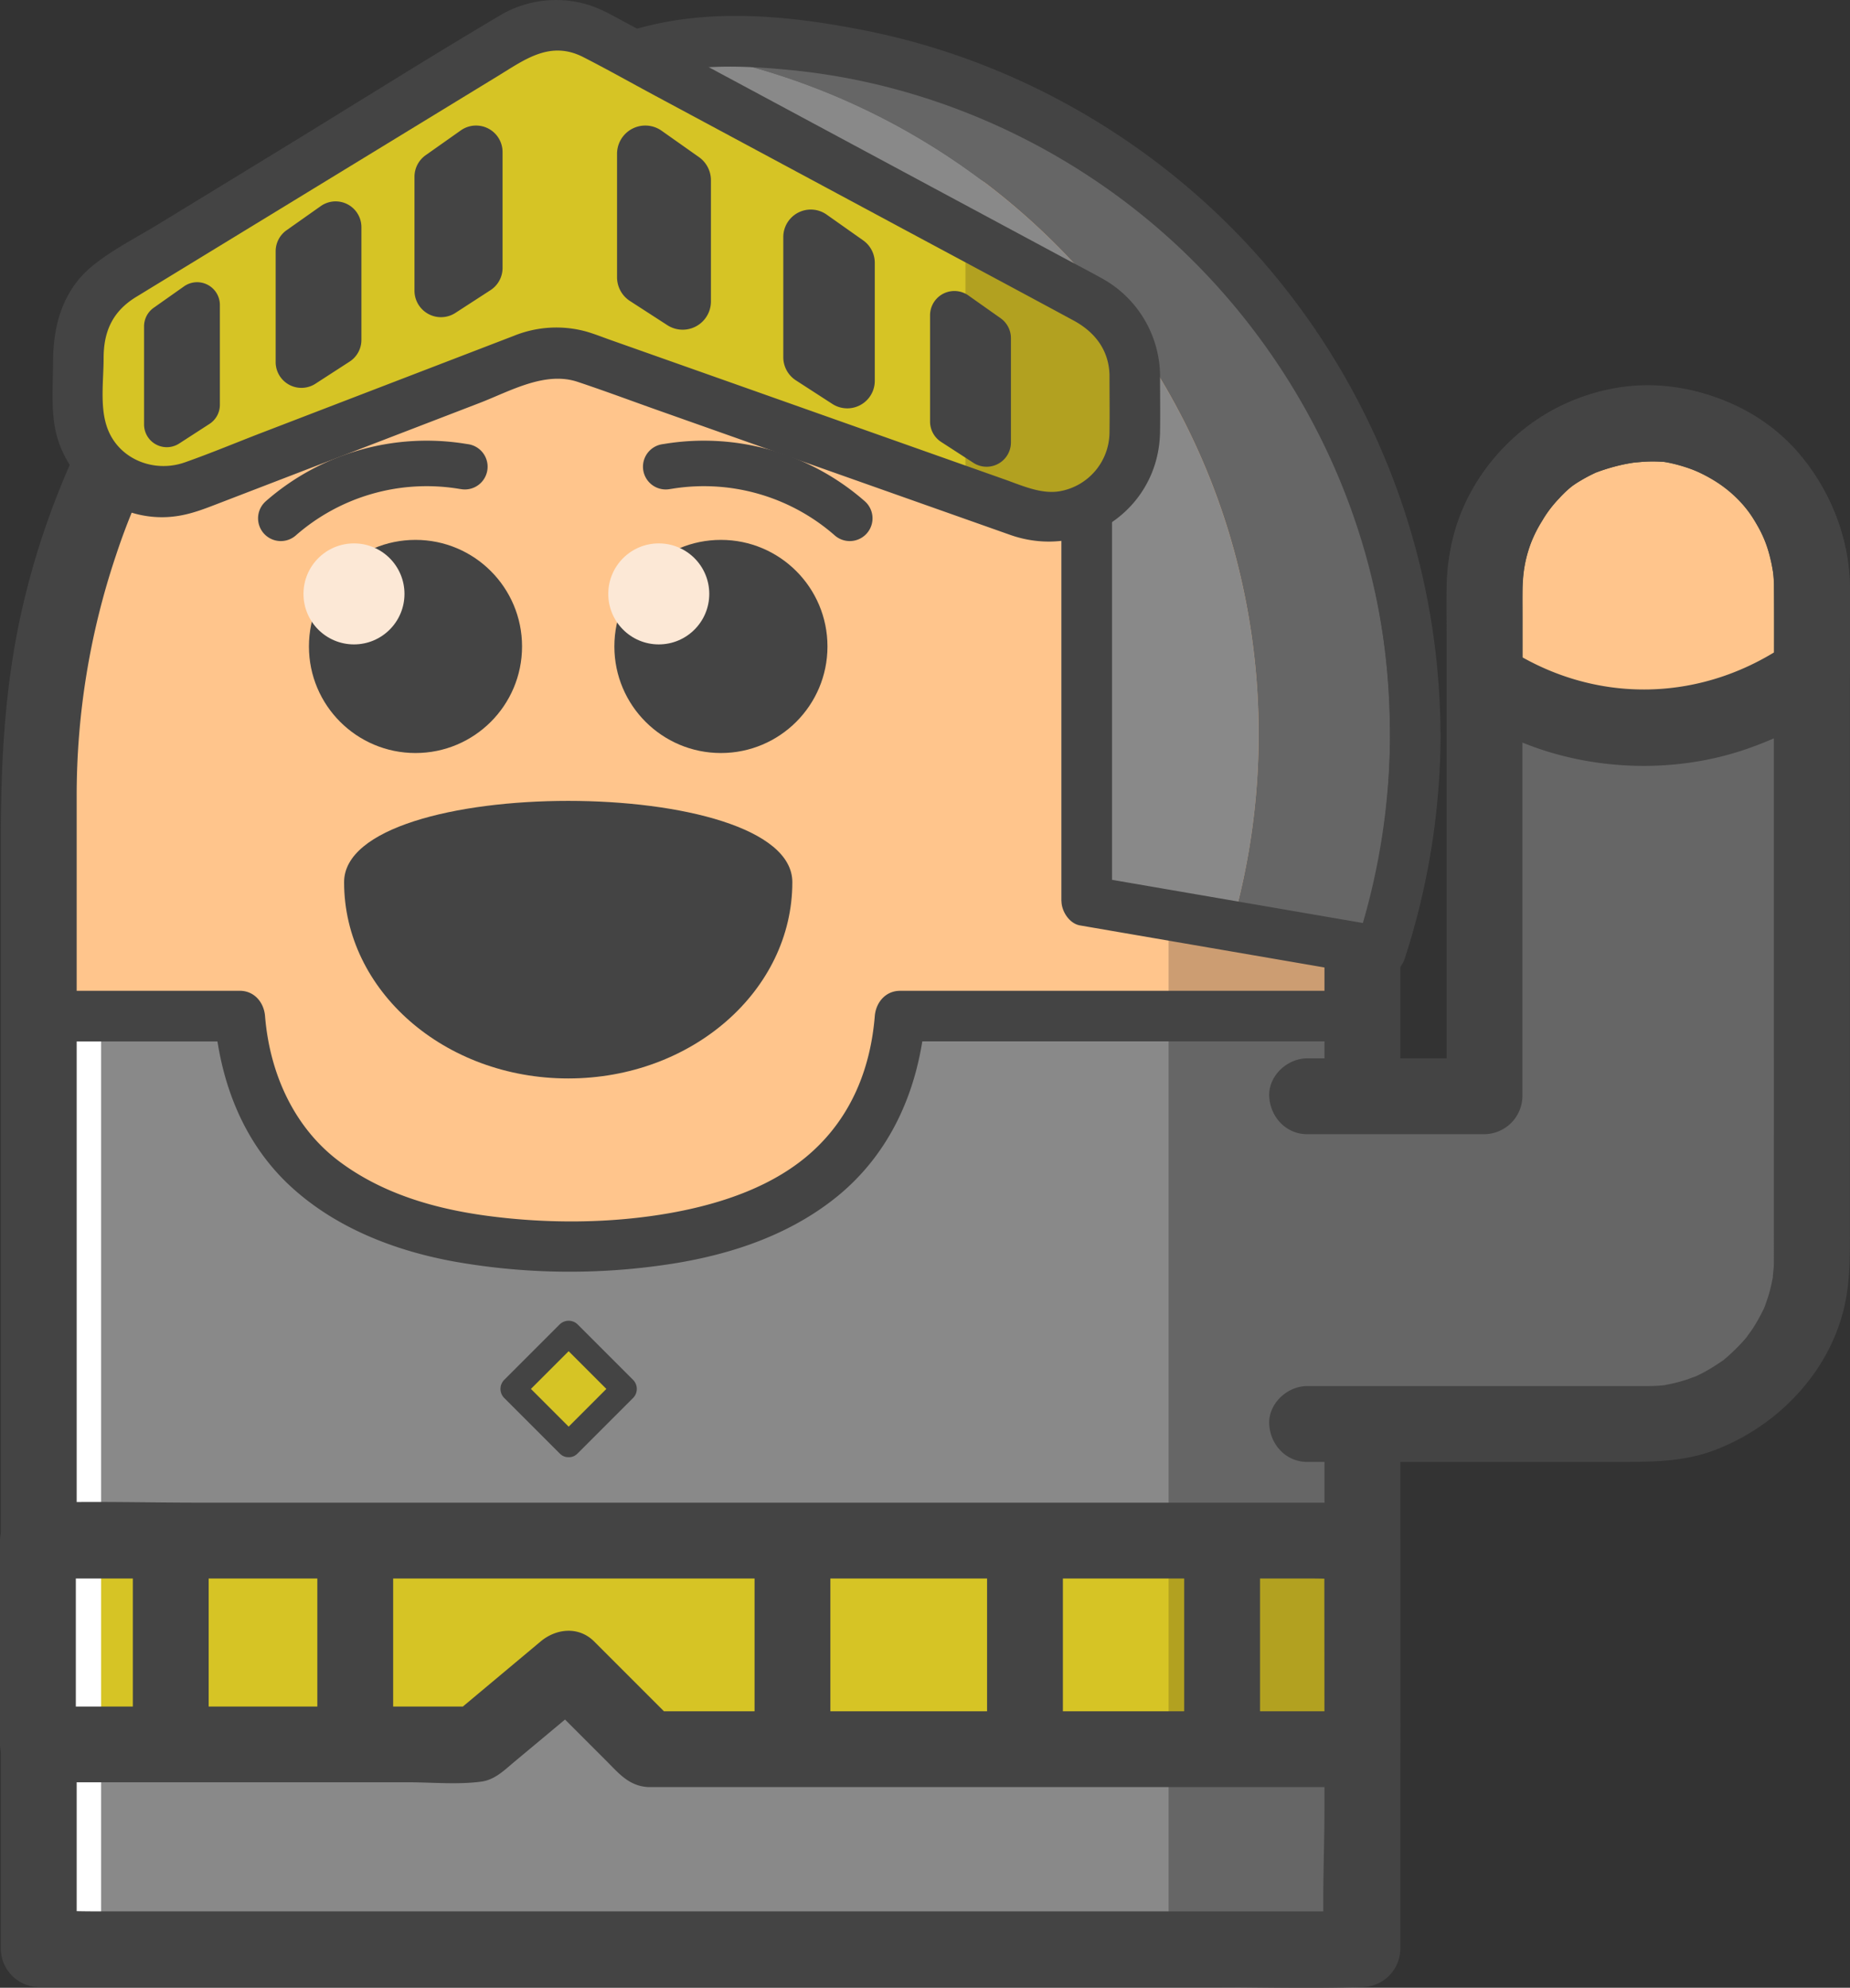 <svg xmlns="http://www.w3.org/2000/svg" viewBox="0 0 732 786.36"><rect x="0" y="0" width="732" height="786.36" fill="#333333" stroke="none"/><defs><style>.cls-1{fill:#cc9d72;}.cls-2{fill:#ffc58c;}.cls-3{fill:#898989;}.cls-4{fill:#666;}.cls-5{fill:#fff;}.cls-6{fill:#444;}.cls-7{fill:#fce8d6;}.cls-8{fill:none;stroke:#444;stroke-linecap:round;stroke-miterlimit:10;stroke-width:18px;}.cls-9{fill:#d6c425;}.cls-10{fill:#b2a120;}</style></defs><g id="Layer_2" data-name="Layer 2"><g id="Layer_1-2" data-name="Layer 1"><path class="cls-1" d="M539.06,315.4V771.09H15.34V315.4A314.2,314.2,0,0,1,29.08,223c13.74-44.8,37.22-84.67,67.66-116.57a263.51,263.51,0,0,1,67.67-51.33,243.1,243.1,0,0,1,67.67-23.78q3.38-.64,6.76-1.19a239.52,239.52,0,0,1,38.36-3.07q9.41,0,18.67.72h0c1.29.1,2.57.2,3.86.33a240.89,240.89,0,0,1,67.67,16.51A255.08,255.08,0,0,1,435.1,85.39a271,271,0,0,1,27.27,26.14,288.07,288.07,0,0,1,40.41,57.35C525.83,211.82,539.06,261.9,539.06,315.4Z"/><path class="cls-2" d="M462.39,315.4V771.09h-447V315.4A314.2,314.2,0,0,1,29.08,223c13.74-44.8,37.22-84.67,67.66-116.57a263.51,263.51,0,0,1,67.67-51.33,243.1,243.1,0,0,1,67.67-23.78q3.38-.64,6.76-1.19a240.7,240.7,0,0,1,51.92,14.49,254.92,254.92,0,0,1,67.67,40.74,269.92,269.92,0,0,1,27.27,26.14,288.07,288.07,0,0,1,40.41,57.35C449.16,211.82,462.39,261.9,462.39,315.4Z"/><path class="cls-3" d="M539.06,402V771.09H15.34V402H94.87c5.11,67.68,61.64,91,130.63,91S351,469.64,356.13,402Z"/><rect class="cls-4" x="462.39" y="397.46" width="76.67" height="373.63"/><rect class="cls-5" x="15.34" y="399.46" width="24.66" height="371.63"/><path class="cls-6" d="M529.06,402V756c0,4.75-.44,9.73,0,14.46,0,.21,0,.43,0,.65l10-10H36.66c-6.73,0-13.71-.54-20.42,0-.29,0-.6,0-.9,0l10,10v-354c0-4.74.44-9.72,0-14.46,0-.21,0-.43,0-.64l-10,10H94.87l-10-10c2,25.13,10.9,49.31,29.61,66.85,17.77,16.64,41.27,25.81,64.92,30.16a261.61,261.61,0,0,0,81.8,1.62c24.41-3.3,48.72-10.69,68.4-26,22.95-17.81,34.22-44.19,36.53-72.67l-10,10H539.06c12.87,0,12.89-20,0-20H356.13c-5.73,0-9.56,4.6-10,10-1.7,21-9.44,39.65-24.57,53.45C306.71,469,286.15,476.1,265.64,479.8c-23.53,4.23-48.77,4.38-72.54,1.23-21.06-2.79-41.76-8.78-58.82-21.54-17.62-13.17-27.53-34.35-29.41-57.53-.44-5.39-4.23-10-10-10H15.34a10.14,10.14,0,0,0-10,10V725.61c0,14.9-.6,29.94,0,44.83,0,.21,0,.43,0,.65a10.15,10.15,0,0,0,10,10H474.8c21.07,0,42.29.71,63.36,0h.9a10.14,10.14,0,0,0,10-10V447.43c0-14.9.6-29.93,0-44.83,0-.21,0-.43,0-.64C549.06,389.09,529.06,389.07,529.06,402Z"/><path class="cls-6" d="M524.06,315.4V715c0,18.34-1.06,37,0,55.35,0,.26,0,.53,0,.79l15-15H36.66c-6.77,0-13.66-.37-20.42,0h-.9l15,15V350.27c0-11.62,0-23.24,0-34.86a298.23,298.23,0,0,1,15.55-95.73A260,260,0,0,1,64,177.63,290,290,0,0,1,89.19,138.1,260.55,260.55,0,0,1,157,76.65c27.78-17.13,59.73-29,91.47-32.84,66.7-8,132.55,13.51,182.19,57.43,49,43.35,79.24,102.2,89.8,166.51a311.42,311.42,0,0,1,3.65,47.65c0,7.84,6.88,15.36,15,15s15-6.59,15-15c-.19-68.78-21.38-137.7-63.15-192.7C447.68,65.76,384.53,24.49,313,14.73a257.56,257.56,0,0,0-107.77,7.7C171,32.53,139.57,49.78,111.87,72.16,59.94,114.12,24,175.06,9,239.84,2,269.91.34,300.33.34,331V771.09a15.22,15.22,0,0,0,15,15H474.8c21.09,0,42.28.6,63.36,0h.9a15.22,15.22,0,0,0,15-15V371.53c0-18.42.57-36.94,0-55.35,0-.26,0-.52,0-.78,0-7.85-6.9-15.37-15-15S524.06,307,524.06,315.4Z"/><path class="cls-4" d="M550,290.46a273.29,273.29,0,0,1-13.78,86L486.88,368a275.71,275.71,0,0,0,0-155.16,270.77,270.77,0,0,0-10.1-28.35A274.38,274.38,0,0,0,249.91,17.67q13-1.2,26.09-1.21a273.71,273.71,0,0,1,274,274Z"/><path class="cls-3" d="M498,290.46A273.91,273.91,0,0,1,486.88,368l-24.49-4.22L420,356.46V193.74L225,111.46l-28.26,10L67,167.46,52,194.13S153.62,26.57,249.91,17.67A274.38,274.38,0,0,1,476.74,184.46a270.77,270.77,0,0,1,10.1,28.35A274.14,274.14,0,0,1,498,290.46Z"/><path class="cls-6" d="M550,290.46a270,270,0,0,1-13.42,83.34l12.3-7-88.75-15.27-27.47-4.73,7.34,9.65V193.74c0-4.88-3.2-7.9-7.34-9.65l-63.21-26.67-104-43.89c-8.8-3.72-17.54-7.87-26.5-11.18-6.13-2.27-13.33,1.86-19.08,3.89l-102,36.16L79.22,156.09c-4.07,1.44-8.34,2.48-10.87,6.34-4.15,6.35-7.52,13.38-11.24,20l-3.74,6.66C47,200.36,63.66,209.94,70.63,199.17c3.1-4.78,6.39-9.46,9.69-14.1q5.59-7.86,11.41-15.57L95,165.21,96,163.85c-.1.13-.94,1.21-.23.3L98,161.33q3.93-5,7.94-10c25.95-32,55.23-63.29,88-87.48,16.5-12.16,35.22-23.5,53.48-30.06a141.87,141.87,0,0,1,14.39-4.36c2.22-.54,4.46-1,6.7-1.45,2.81-.52,4.07-.72,5.6-.88,12.76-1.37,25.78-.63,38.52.6,57.21,5.52,112,30.77,153.86,70.09,46.33,43.56,76.37,103.46,82.28,166.92.79,8.55,1.16,17.12,1.19,25.71,0,12.86,20,12.89,20,0a286.51,286.51,0,0,0-70.89-187.69C458.71,56.71,403,24.22,342.87,12.18c-26.62-5.34-55.37-8.55-82.21-2.93-21.08,4.41-41.1,14-59.25,25.4-37.89,23.81-70.31,56.1-99.19,90Q85,145,69.21,166.46c-5.15,7-10.83,14.07-15.19,21.62-.2.34-.44.67-.65,1l17.26,10.09,15-26.67-6,4.6,138.7-49.16,19.3-6.84h-5.32l65.83,27.78,105,44.29,24.18,10.21L420,193.74V356.46c0,4,3.08,8.91,7.34,9.64l95.91,16.5,20.31,3.5c5.53.95,10.48-1.43,12.3-7A288.28,288.28,0,0,0,570,290.46C570,277.59,550,277.57,550,290.46Z"/><circle class="cls-6" cx="164.4" cy="255.74" r="42.16"/><circle class="cls-6" cx="285.25" cy="255.74" r="42.16"/><path class="cls-6" d="M313.51,349c0-42.89-177.36-42.89-177.36,0s39.7,77.64,88.68,77.64S313.51,391.86,313.51,349Z"/><circle class="cls-7" cx="140.06" cy="234.95" r="19.98"/><circle class="cls-7" cx="260.66" cy="234.95" r="19.98"/><path class="cls-8" d="M183.93,184.63l-1-.15a87.57,87.57,0,0,0-71.82,20.57h0"/><path class="cls-8" d="M263.41,184.63l1-.15a87.57,87.57,0,0,1,71.82,20.57h0"/><polygon class="cls-9" points="539.06 691.96 256.5 691.96 224.5 659.96 188.5 690.08 15 690.08 15 609.46 539 609.46 539.06 691.96"/><polygon class="cls-10" points="539.06 691.96 462.39 691.96 462.39 609.46 539 609.46 539.06 691.96"/><rect class="cls-5" x="15.34" y="609.46" width="24.66" height="80.62"/><path class="cls-6" d="M539.06,677H256.5l10.61,4.39-32-32c-6.1-6.1-15-5.21-21.22,0l-36,30.12,10.61-4.39H15l15,15V609.46l-15,15H517.67c6.77,0,13.66.36,20.43,0,.3,0,.6,0,.9,0l-15-15,.06,82.5c0,7.84,6.9,15.36,15,15s15-6.59,15-15l-.06-82.5a15.22,15.22,0,0,0-15-15H79.3c-21.1,0-42.3-.61-63.4,0H15a15.22,15.22,0,0,0-15,15v80.62a15.22,15.22,0,0,0,15,15H161.58c9.45,0,19.51,1,28.91-.27,5.28-.71,9.09-4.52,13-7.81L216,686.58l19.14-16H213.89l25.9,25.9c4.92,4.92,9.05,10.12,16.73,10.5,1,0,2,0,3,0h279.5c7.85,0,15.36-6.9,15-15S547.47,677,539.06,677Z"/><path class="cls-4" d="M517.2,433.69h70.19V232.3c0-17.55,7.34-33.14,19-45.81s29.06-18.22,45.82-19c16.14-.72,34.58,7.75,45.82,19a66.83,66.83,0,0,1,19,45.81V498.48c0,35.11-29.77,64.79-64.79,64.79h-135"/><path class="cls-2" d="M717,232.31v33.8a112,112,0,0,1-129.58,2.38V232.31c0-17.56,7.34-33.14,19-45.82s29.06-18.22,45.82-19c16.14-.73,34.58,7.74,45.82,19A66.86,66.86,0,0,1,717,232.31Z"/><path class="cls-6" d="M702,232.31v33.8l7.43-13c-34.69,25.25-78.91,26.31-114.44,2.38l7.43,13V244.1c0-11.42-.49-18.75,3.16-28.9a52.18,52.18,0,0,1,4.62-9.1,43.9,43.9,0,0,1,6.8-9,31.05,31.05,0,0,1,8.32-6.9c1.76-1.06,3.56-2,5.41-2.9,2.29-1.12-1.72.62.66-.31,1.19-.47,2.41-.9,3.63-1.29a73.75,73.75,0,0,1,12-2.81c-2.33.34.23,0,.6,0,1-.08,2-.18,3-.24a58.33,58.33,0,0,1,7.48.05c.43,0,2.86.46.55,0,1,.18,2,.38,3,.61a60.89,60.89,0,0,1,6,1.7c1,.33,2,.69,3,1.07-1.82-.71.6.26.8.36a78.74,78.74,0,0,1,7,3.73,45.73,45.73,0,0,1,16.56,17.07A51.68,51.68,0,0,1,702,232.31c.11,7.84,6.82,15.36,15,15s15.11-6.6,15-15c-.56-41.24-32.58-76.24-73.84-79.66-39.45-3.28-77,25.6-84.18,64.44-1.9,10.25-1.56,20.49-1.56,30.85v15.44c0,7.23.76,13.31,7.43,18.06,31.92,22.74,76.87,27.55,113.36,14.11a126.49,126.49,0,0,0,29.4-15.08c5.51-3.89,9.14-7.89,9.39-15,.06-1.63,0-3.26,0-4.88V232.31c0-7.85-6.9-15.37-15-15S702,223.9,702,232.31Z"/><path class="cls-6" d="M517.2,448.69h70.19a15.22,15.22,0,0,0,15-15V240.16c0-2.43,0-4.85,0-7.27a51.75,51.75,0,0,1,5.08-22,53.83,53.83,0,0,1,11.13-15.47,46.24,46.24,0,0,1,3.45-3.12c1.35-1.08.29-.18,0,0,.84-.58,1.69-1.16,2.56-1.7q2-1.22,4-2.28c.69-.36,1.38-.69,2.07-1,2.45-1.17-3.11,1,1.38-.59a82.79,82.79,0,0,1,8.86-2.66c1.75-.41,3.52-.74,5.3-1s.16,0-.17,0c1-.12,2-.21,3.06-.3a53.93,53.93,0,0,1,9.76,0c1.78.18.11,0-.21,0,.77.13,1.52.28,2.28.44,2,.44,4.06,1,6,1.63,10.66,3.43,20.89,10.89,26.81,20.41,4.08,6.55,5.52,10.15,7.2,17.82.18.83.75,4.08.68,3.48-.18-1.42.08,1.14.08,1.14.07,1,.14,2.08.17,3.12,0,.58,0,1.16,0,1.74.17,17.05,0,34.1,0,51.15V498.48c0,.93,0,1.86-.06,2.8s-.66,5.87-.16,2.88a68,68,0,0,1-1.8,8c-.45,1.52-1,3-1.51,4.49s.14-.23.24-.47c-.35.82-.73,1.64-1.13,2.44a66.38,66.38,0,0,1-4.33,7.55c-.41.61-3,4-1.21,1.82q-1.47,1.83-3.06,3.54a79.07,79.07,0,0,1-6.29,6c-2.08,1.81,1.09-.62-1.2.92-1.48,1-3,2-4.49,2.91a61.19,61.19,0,0,1-7.16,3.68c2.67-1.15-1.37.42-2.07.65-1.5.49-3,.93-4.55,1.32s-3.11.68-4.67,1c-1.75.32.34,0,.59-.06-.69.07-1.38.14-2.06.19-1.67.14-3.32.18-5,.2H517.2c-7.84,0-15.36,6.9-15,15s6.59,15,15,15H640.06c13,0,25.82.07,38.2-4.59,26.14-9.86,47.56-32.79,52.3-60.87,1.39-8.2,1.41-16.06,1.41-24.29V234.84a84.35,84.35,0,0,0-20.7-56.1c-21.19-24.21-56.57-32-86.44-21.23-31.09,11.23-52.11,41.77-52.44,74.8-.06,5.93,0,11.86,0,17.79V433.69l15-15H517.2c-7.84,0-15.36,6.9-15,15s6.59,15,15,15Z"/><path class="cls-6" d="M125.56,614.46V683c0,7.84,6.9,15.36,15,15s15-6.59,15-15v-68.5c0-7.85-6.9-15.37-15-15s-15,6.59-15,15Z"/><path class="cls-6" d="M52.56,614.46V683c0,7.84,6.9,15.36,15,15s15-6.59,15-15v-68.5c0-7.85-6.9-15.37-15-15s-15,6.59-15,15Z"/><path class="cls-6" d="M298.56,614.46V683c0,7.84,6.9,15.36,15,15s15-6.59,15-15v-68.5c0-7.85-6.9-15.37-15-15s-15,6.59-15,15Z"/><path class="cls-6" d="M390.56,614.46V683c0,7.84,6.9,15.36,15,15s15-6.59,15-15v-68.5c0-7.85-6.9-15.37-15-15s-15,6.59-15,15Z"/><path class="cls-6" d="M468.56,614.46V683c0,7.84,6.9,15.36,15,15s15-6.59,15-15v-68.5c0-7.85-6.9-15.37-15-15s-15,6.59-15,15Z"/><path class="cls-9" d="M449,148.48v22.63a33.47,33.47,0,0,1-44.64,31.56l-42.36-15L231.16,141.41a33.39,33.39,0,0,0-22.32,0L75.64,192.67A33.47,33.47,0,0,1,31,161.11V138.48A33.46,33.46,0,0,1,48.63,109l.37-.23L204.16,14a33.44,33.44,0,0,1,31.68,0L362,81.73,431.37,119A33.46,33.46,0,0,1,449,148.48Z"/><path class="cls-10" d="M449,148.48v22.63a33.47,33.47,0,0,1-44.64,31.56l-22.36-5v-106L431.37,119A33.46,33.46,0,0,1,449,148.48Z"/><path class="cls-6" d="M439,148.48c0,7.49.12,15,0,22.49a23.77,23.77,0,0,1-19.55,23.34c-7.35,1.33-15-2.19-22.06-4.69l-27.46-9.71-79.12-28-49.21-17.4c-3.14-1.11-6.26-2.36-9.46-3.3a44.64,44.64,0,0,0-28.75,1.62l-98.86,38c-10.47,4-20.86,8.39-31.44,12.1-12.43,4.36-26.71-1.46-30.9-14.4C39.52,160.37,41,150.15,41,141.65c0-10.71,3.67-18.61,13-24.26,2.09-1.26,4.17-2.55,6.25-3.82l39-23.81,98-59.84c10.56-6.46,20.54-14,33.59-7.3,9.54,4.87,18.89,10.15,28.33,15.22l94.72,50.87c23.64,12.7,47.31,25.33,70.91,38.09,8.47,4.58,14,11.76,14.21,21.68.28,12.85,20.28,12.89,20,0a44.41,44.41,0,0,0-22.88-38.29c-5.42-3-10.94-5.87-16.41-8.81L369.89,74.62l-76-40.82L247.15,8.7c-4.31-2.32-8.58-4.79-13.22-6.41A43.5,43.5,0,0,0,198,6C169.29,23,141.06,40.8,112.6,58.19L62.85,88.58c-8.63,5.27-18.3,10.14-26.18,16.54C24.87,114.7,21,128.61,21,143.2c0,10.42-1.23,22.08,2.36,32.05C29.7,192.88,47,205.5,66.05,204.56c6.56-.32,12.08-2.19,18-4.47L189.81,159.4c11.93-4.6,25.77-12.64,38.7-8.35,10.77,3.58,21.42,7.58,32.12,11.36l98.15,34.72,40.89,14.46c28.66,10.14,58.8-9.84,59.33-40.62.13-7.5,0-15,0-22.49C459,135.61,439,135.59,439,148.48Z"/><path class="cls-6" d="M60.82,121.75l11.95-8.43A9,9,0,0,1,87,120.69v39.44a9,9,0,0,1-4.12,7.58l-11.95,7.73A9,9,0,0,1,57,167.86V129.13A9,9,0,0,1,60.82,121.75Z"/><path class="cls-6" d="M113.39,91.08l13.52-9.54A10.2,10.2,0,0,1,143,89.87v44.62a10.21,10.21,0,0,1-4.66,8.56l-13.52,8.75a10.2,10.2,0,0,1-15.75-8.57V99.42A10.2,10.2,0,0,1,113.39,91.08Z"/><path class="cls-6" d="M168.44,61.39l13.88-9.8a10.48,10.48,0,0,1,16.53,8.56V106a10.46,10.46,0,0,1-4.79,8.8l-13.88,9A10.49,10.49,0,0,1,164,115V70A10.46,10.46,0,0,1,168.44,61.39Z"/><path class="cls-6" d="M395.93,125.9l-12.74-9A9.62,9.62,0,0,0,368,124.77v42a9.61,9.61,0,0,0,4.4,8.07l12.74,8.25A9.62,9.62,0,0,0,400,175.05V133.76A9.65,9.65,0,0,0,395.93,125.9Z"/><path class="cls-6" d="M341.5,95.07,327.09,84.9a10.88,10.88,0,0,0-17.16,8.89v47.55a10.92,10.92,0,0,0,5,9.14l14.41,9.32a10.88,10.88,0,0,0,16.79-9.13V104A10.88,10.88,0,0,0,341.5,95.07Z"/><path class="cls-6" d="M276.57,62.16l-14.8-10.45a11.18,11.18,0,0,0-17.62,9.13v48.84a11.19,11.19,0,0,0,5.1,9.39l14.8,9.57a11.18,11.18,0,0,0,17.25-9.38v-48A11.2,11.2,0,0,0,276.57,62.16Z"/><rect class="cls-9" x="209.44" y="533.9" width="31.11" height="31.11" transform="translate(-322.62 320.03) rotate(-45)"/><path class="cls-6" d="M228.54,567.92l-22-22V553l22-22h-7.08l22,22v-7.07l-22,22c-4.55,4.56,2.52,11.63,7.08,7.07l22-22a5.09,5.09,0,0,0,0-7.07l-22-22a5.09,5.09,0,0,0-7.08,0l-22,22a5.09,5.09,0,0,0,0,7.07l22,22C226,579.55,233.09,572.48,228.54,567.92Z"/></g></g></svg>